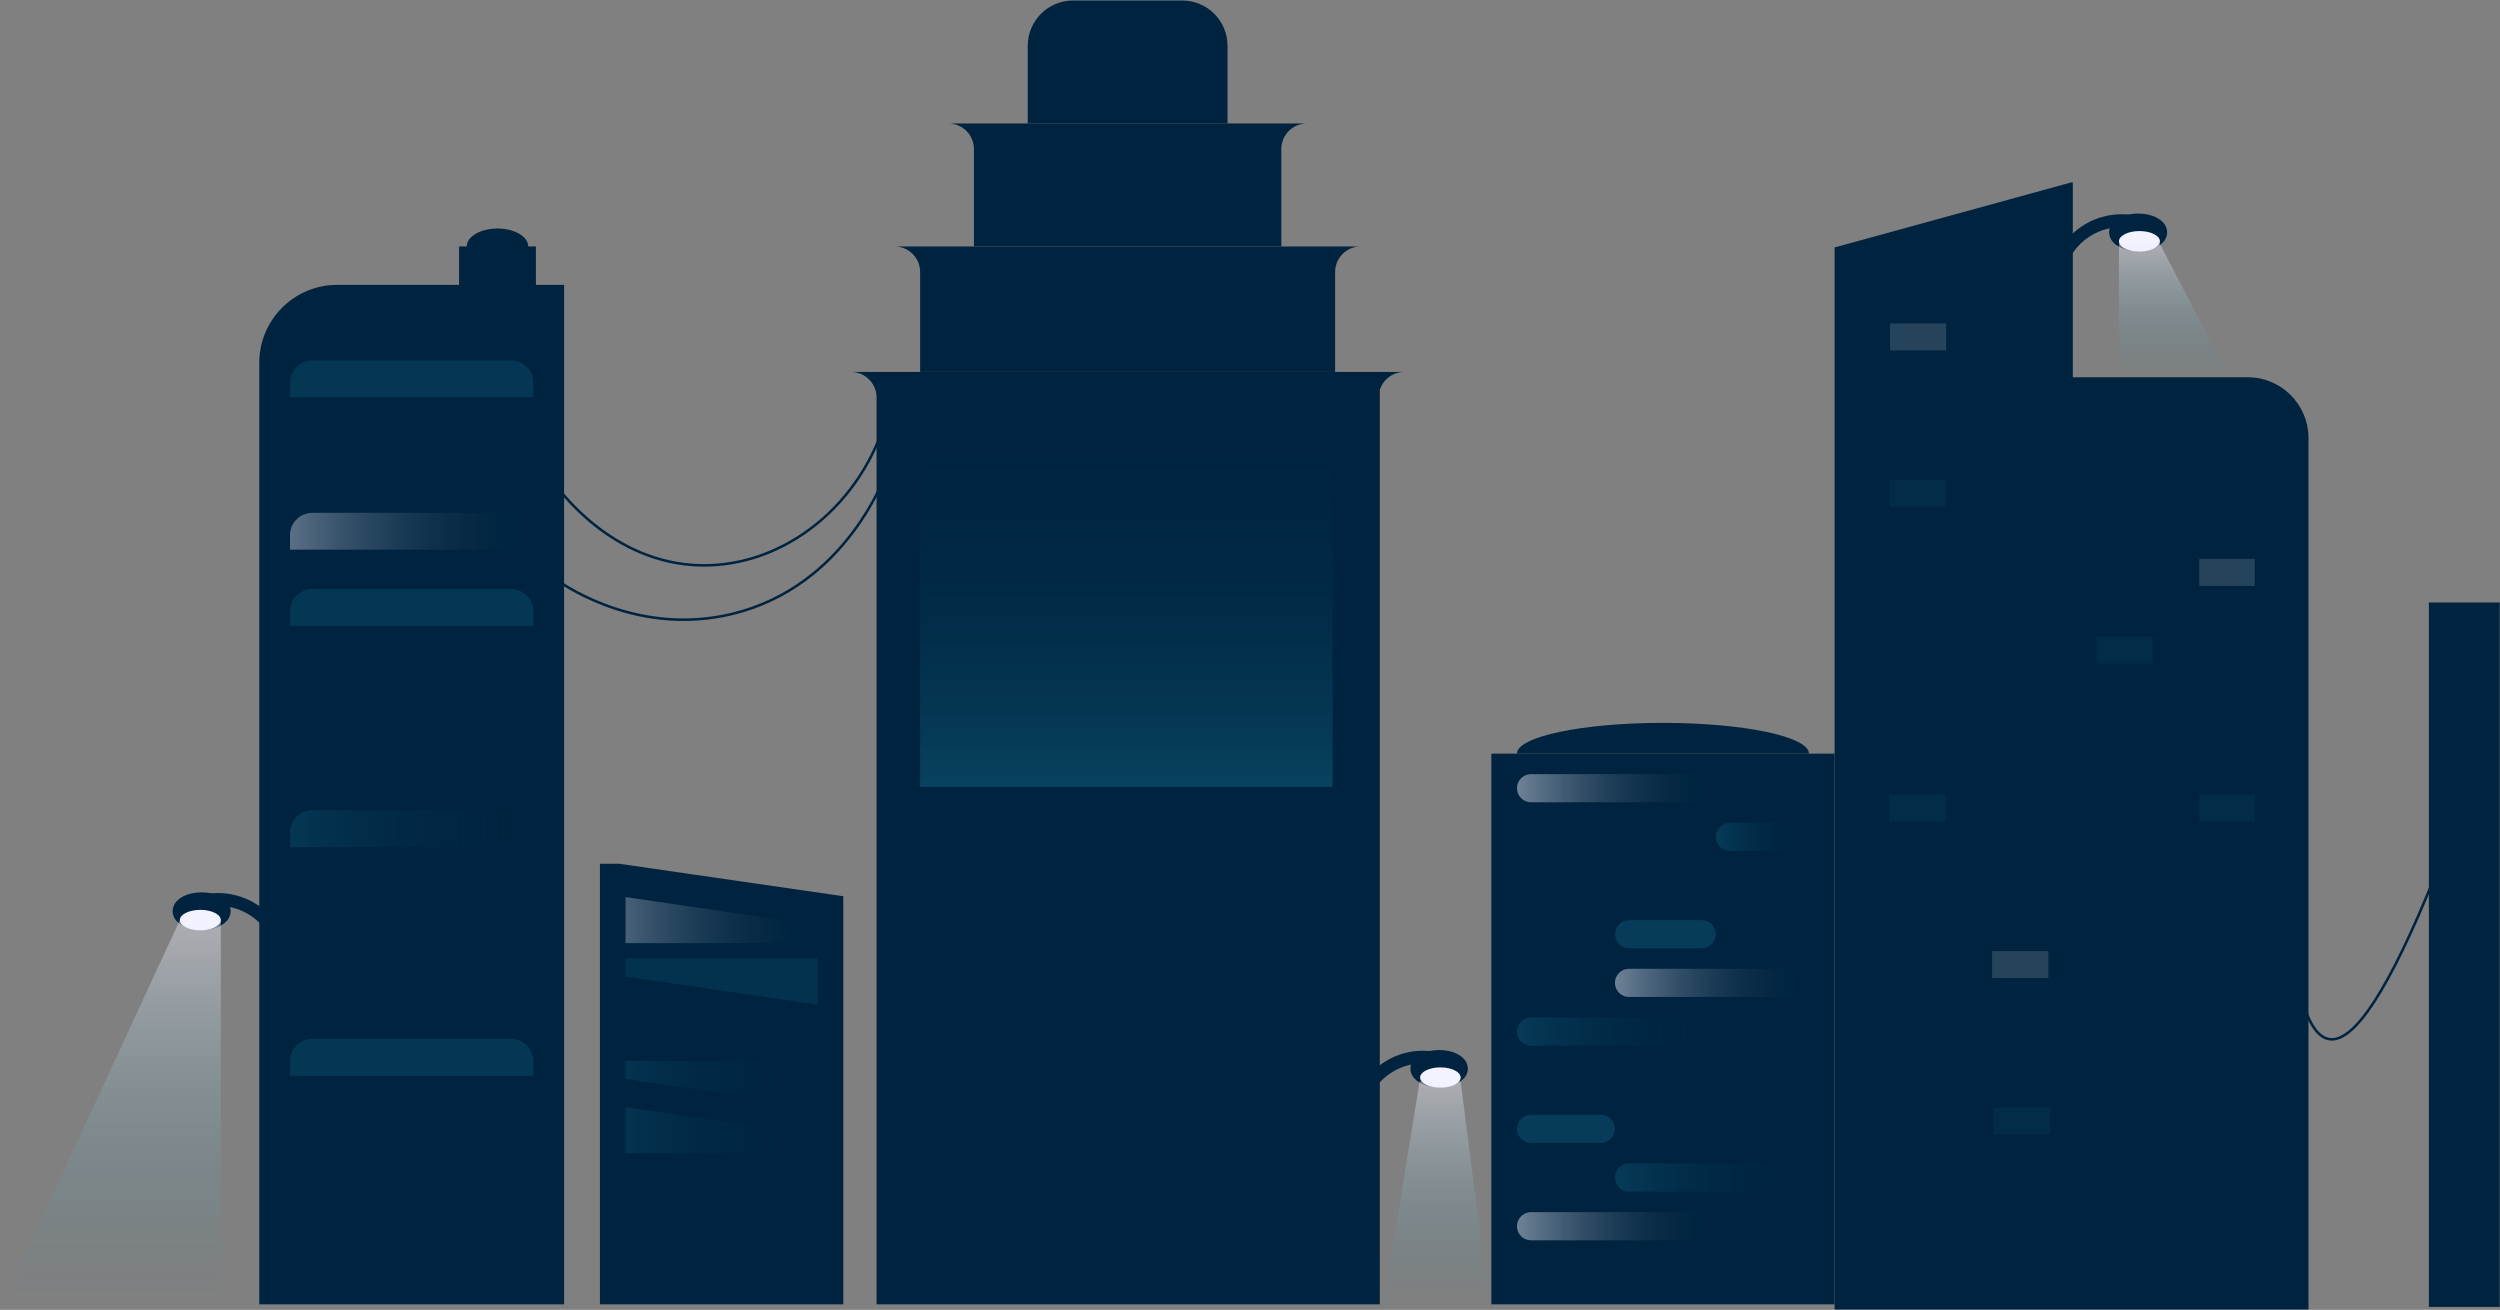 <svg width="731" height="383" viewBox="0 0 731 383" fill="none" xmlns="http://www.w3.org/2000/svg">
<rect x="0" y="0" width="731" height="383" fill="#808080" stroke="none"/>
<path d="M79.55 271.29C78.53 269.82 75.95 266.54 71.31 264.55C67.5 262.92 64.08 262.92 62.32 263.05" stroke="#002440" stroke-width="3.74" stroke-miterlimit="10" stroke-linecap="round"/>
<path d="M58.96 269.42C62.268 269.42 64.95 268.077 64.95 266.42C64.95 264.763 62.268 263.42 58.96 263.42C55.652 263.42 52.97 264.763 52.97 266.42C52.97 268.077 55.652 269.42 58.96 269.42Z" fill="#002440" stroke="#002440" stroke-width="4.99" stroke-miterlimit="10" stroke-linecap="round"/>
<path d="M58.58 272.04C61.888 272.04 64.57 270.697 64.57 269.04C64.57 267.383 61.888 266.04 58.58 266.04C55.272 266.04 52.59 267.383 52.59 269.04C52.59 270.697 55.272 272.04 58.58 272.04Z" fill="#F3F2FF"/>
<path opacity="0.4" d="M0.91 380.64H64.57V269.04H52.59L0.91 380.64Z" fill="url(#paint0_linear_893_17)"/>
<path d="M400.41 317.29C401.42 315.84 403.97 312.59 408.57 310.62C412.34 309 415.72 309.01 417.47 309.14" stroke="#002440" stroke-width="3.71" stroke-miterlimit="10" stroke-linecap="round"/>
<path d="M420.8 315.44C424.075 315.44 426.73 314.111 426.73 312.47C426.73 310.83 424.075 309.5 420.8 309.5C417.525 309.5 414.87 310.83 414.87 312.47C414.87 314.111 417.525 315.44 420.8 315.44Z" fill="#002440" stroke="#002440" stroke-width="4.94" stroke-miterlimit="10" stroke-linecap="round"/>
<path d="M421.17 318.04C424.445 318.04 427.1 316.71 427.1 315.07C427.1 313.43 424.445 312.1 421.17 312.1C417.895 312.1 415.24 313.43 415.24 315.07C415.24 316.71 417.895 318.04 421.17 318.04Z" fill="#F3F2FF"/>
<path opacity="0.4" d="M435.32 380.64H404.62L415.1 316.23H427.09L435.32 380.64Z" fill="url(#paint1_linear_893_17)"/>
<path d="M604.6 72.8C605.62 71.33 608.2 68.05 612.84 66.06C616.65 64.43 620.07 64.43 621.83 64.56" stroke="#002440" stroke-width="3.74" stroke-miterlimit="10" stroke-linecap="round"/>
<path d="M625.189 70.94C628.497 70.94 631.179 69.597 631.179 67.94C631.179 66.283 628.497 64.94 625.189 64.94C621.881 64.94 619.199 66.283 619.199 67.94C619.199 69.597 621.881 70.94 625.189 70.94Z" fill="#002440" stroke="#002440" stroke-width="4.99" stroke-miterlimit="10" stroke-linecap="round"/>
<path d="M625.57 73.56C628.878 73.56 631.56 72.217 631.56 70.56C631.56 68.903 628.878 67.56 625.57 67.56C622.262 67.56 619.58 68.903 619.58 70.56C619.58 72.217 622.262 73.56 625.57 73.56Z" fill="#F3F2FF"/>
<path opacity="0.4" d="M651.78 110.25H619.58V71.31H631.56L651.78 110.25Z" fill="url(#paint2_linear_893_17)"/>
<path d="M259.69 120.37C252.56 147.5 229.36 165.76 205.01 165.31C178.89 164.83 163.26 143.04 161.57 140.59" stroke="#002440" stroke-width="0.75" stroke-miterlimit="10"/>
<path d="M259.69 136.84C258.98 138.96 247.44 171.5 214 179.53C187.42 185.92 166.49 172.13 163.07 169.79" stroke="#002440" stroke-width="0.75" stroke-miterlimit="10"/>
<path d="M712.081 255.93C698.701 289.15 688.341 305.11 680.991 303.83C677.401 303.2 674.541 298.47 672.391 289.64" stroke="#002440" stroke-width="0.75" stroke-miterlimit="10"/>
<path d="M730.92 176.17H710.2V382.14H730.92V176.17Z" fill="#002440"/>
<path d="M675 128.08V382.89H536.44V72.35L605.651 53.33H606.09V110.31H657.23C667.04 110.31 675 118.27 675 128.08Z" fill="#002440"/>
<g opacity="0.43">
<path opacity="0.35" d="M569.04 94.58H552.65V102.46H569.04V94.58Z" fill="#F3F2FF"/>
<path opacity="0.35" d="M568.96 140.33H552.57V148.21H568.96V140.33Z" fill="#0C5775"/>
<path opacity="0.35" d="M659.29 163.43H643.07V171.31H659.29V163.43Z" fill="#F3F2FF"/>
<path opacity="0.35" d="M629.5 186.15H613.04V194.03H629.5V186.15Z" fill="#0C5775"/>
<path opacity="0.35" d="M659.26 232.35H643.04V240.23H659.26V232.35Z" fill="#0C5775"/>
<path opacity="0.35" d="M568.84 232.35H552.45V240.23H568.84V232.35Z" fill="#0C5775"/>
<path opacity="0.35" d="M598.96 278.11H582.5V285.99H598.96V278.11Z" fill="#F3F2FF"/>
<path opacity="0.35" d="M599.45 323.77H582.99V331.65H599.45V323.77Z" fill="#0C5775"/>
</g>
<path d="M536.43 220.36H436.07V381.39H536.43V220.36Z" fill="#002440"/>
<path d="M443.561 220.36C443.561 215.39 462.671 211.37 486.251 211.37C509.831 211.37 528.941 215.39 528.941 220.36H443.551H443.561Z" fill="#002440"/>
<g opacity="0.46">
<path d="M497.61 226.35H447.681C445.405 226.35 443.561 228.195 443.561 230.47C443.561 232.746 445.405 234.59 447.681 234.59H497.61C499.886 234.59 501.73 232.746 501.73 230.47C501.73 228.195 499.886 226.35 497.61 226.35Z" fill="url(#paint3_linear_893_17)"/>
<path d="M524.83 240.58H505.85C503.575 240.58 501.73 242.425 501.73 244.7C501.73 246.975 503.575 248.82 505.85 248.82H524.83C527.106 248.82 528.95 246.975 528.95 244.7C528.95 242.425 527.106 240.58 524.83 240.58Z" fill="url(#paint4_linear_893_17)"/>
<path d="M497.591 269.04H476.331C474.056 269.04 472.211 270.885 472.211 273.16C472.211 275.435 474.056 277.28 476.331 277.28H497.591C499.866 277.28 501.711 275.435 501.711 273.16C501.711 270.885 499.866 269.04 497.591 269.04Z" fill="#0C5775"/>
<path d="M524.831 283.27H476.331C474.056 283.27 472.211 285.115 472.211 287.39C472.211 289.666 474.056 291.51 476.331 291.51H524.831C527.106 291.51 528.951 289.666 528.951 287.39C528.951 285.115 527.106 283.27 524.831 283.27Z" fill="url(#paint5_linear_893_17)"/>
<path d="M497.561 297.5H447.681C445.405 297.5 443.561 299.345 443.561 301.62C443.561 303.896 445.405 305.74 447.681 305.74H497.561C499.836 305.74 501.681 303.896 501.681 301.62C501.681 299.345 499.836 297.5 497.561 297.5Z" fill="url(#paint6_linear_893_17)"/>
<path d="M468.08 325.96H447.681C445.405 325.96 443.561 327.805 443.561 330.08C443.561 332.356 445.405 334.2 447.681 334.2H468.08C470.356 334.2 472.2 332.356 472.2 330.08C472.2 327.805 470.356 325.96 468.08 325.96Z" fill="#0C5775"/>
<path d="M524.831 340.19H476.331C474.056 340.19 472.211 342.035 472.211 344.31C472.211 346.586 474.056 348.43 476.331 348.43H524.831C527.106 348.43 528.951 346.586 528.951 344.31C528.951 342.035 527.106 340.19 524.831 340.19Z" fill="url(#paint7_linear_893_17)"/>
<path d="M497.51 354.43H447.681C445.405 354.43 443.561 356.275 443.561 358.55C443.561 360.826 445.405 362.67 447.681 362.67H497.51C499.786 362.67 501.63 360.826 501.63 358.55C501.63 356.275 499.786 354.43 497.51 354.43Z" fill="url(#paint8_linear_893_17)"/>
</g>
<path d="M410.61 108.76C407.25 108.76 404.42 110.96 403.46 114V381.39H256.31V116.25C256.31 112.11 252.96 108.76 248.82 108.76H410.6H410.61Z" fill="#002440"/>
<path d="M397.88 72.06C393.74 72.06 390.391 75.41 390.391 79.55V108.76H269.051V79.55C269.051 75.41 265.701 72.06 261.561 72.06H397.88Z" fill="#002440"/>
<path d="M382.15 36.1C378.01 36.1 374.66 39.45 374.66 43.59V72.05H284.78V43.59C284.78 39.45 281.43 36.1 277.29 36.1H382.15Z" fill="#002440"/>
<path d="M358.931 13.4V36.1H300.511V13.4C300.511 6.08 306.441 0.15 313.761 0.15H345.681C353.001 0.15 358.931 6.08 358.931 13.4Z" fill="#002440"/>
<path opacity="0.6" d="M389.641 120.74H269.051V230.09H389.641V120.74Z" fill="url(#paint9_linear_893_17)"/>
<path d="M246.58 262.06V381.39H175.42V252.56H181.06L246.58 262.06Z" fill="#002440"/>
<g opacity="0.49">
<path opacity="0.6" d="M239.09 270.54V275.78H182.91V262.3L239.09 270.54Z" fill="url(#paint10_linear_893_17)"/>
<path opacity="0.6" d="M182.91 285.52V280.28H239.09V293.76L182.91 285.52Z" fill="#0C5775"/>
<path opacity="0.6" d="M182.91 315.48V310.24H239.09V323.72L182.91 315.48Z" fill="url(#paint11_linear_893_17)"/>
<path opacity="0.6" d="M239.09 331.96V337.2H182.91V323.72L239.09 331.96Z" fill="url(#paint12_linear_893_17)"/>
</g>
<path d="M98.6 83.29H164.941V381.39H75.811V106.08C75.811 93.5 86.02 83.29 98.6 83.29Z" fill="#002440"/>
<path d="M156.701 72.06H134.23V94.53H156.701V72.06Z" fill="#002440"/>
<path d="M145.47 77.3C150.435 77.3 154.461 74.954 154.461 72.06C154.461 69.166 150.435 66.82 145.47 66.82C140.505 66.82 136.48 69.166 136.48 72.06C136.48 74.954 140.505 77.3 145.47 77.3Z" fill="#002440"/>
<g opacity="0.61">
<path opacity="0.6" d="M91.311 105.39H149.441C153.031 105.39 155.951 108.31 155.951 111.9V116.17H84.801V111.9C84.801 108.31 87.721 105.39 91.311 105.39Z" fill="#0C5775"/>
<path opacity="0.6" d="M91.311 149.95H149.441C153.031 149.95 155.951 152.87 155.951 156.46V160.73H84.801V156.46C84.801 152.87 87.721 149.95 91.311 149.95Z" fill="url(#paint13_linear_893_17)"/>
<path opacity="0.6" d="M91.311 172.23H149.441C153.031 172.23 155.951 175.15 155.951 178.74V183.01H84.801V178.74C84.801 175.15 87.721 172.23 91.311 172.23Z" fill="#0C5775"/>
<path opacity="0.6" d="M91.311 236.92H149.441C153.031 236.92 155.951 239.84 155.951 243.43V247.7H84.801V243.43C84.801 239.84 87.721 236.92 91.311 236.92Z" fill="url(#paint14_linear_893_17)"/>
<path opacity="0.6" d="M91.311 303.76H149.441C153.031 303.76 155.951 306.68 155.951 310.27V314.54H84.801V310.27C84.801 306.68 87.721 303.76 91.311 303.76Z" fill="#0C5775"/>
<path opacity="0.6" d="M91.311 326.04H149.441C153.031 326.04 155.951 328.96 155.951 332.55V336.82H84.801V332.55C84.801 328.96 87.721 326.04 91.311 326.04Z" fill="url(#paint15_linear_893_17)"/>
</g>
<defs>
<linearGradient id="paint0_linear_893_17" x1="32.74" y1="269.04" x2="32.74" y2="380.64" gradientUnits="userSpaceOnUse">
<stop stop-color="#F3F2FF"/>
<stop offset="1" stop-color="#188AA9" stop-opacity="0"/>
</linearGradient>
<linearGradient id="paint1_linear_893_17" x1="419.97" y1="316.23" x2="419.97" y2="380.64" gradientUnits="userSpaceOnUse">
<stop stop-color="#F3F2FF"/>
<stop offset="1" stop-color="#188AA9" stop-opacity="0"/>
</linearGradient>
<linearGradient id="paint2_linear_893_17" x1="635.68" y1="71.31" x2="635.68" y2="110.25" gradientUnits="userSpaceOnUse">
<stop stop-color="#F3F2FF"/>
<stop offset="1" stop-color="#188AA9" stop-opacity="0"/>
</linearGradient>
<linearGradient id="paint3_linear_893_17" x1="443.561" y1="230.47" x2="501.73" y2="230.47" gradientUnits="userSpaceOnUse">
<stop stop-color="#F3F2FF"/>
<stop offset="1" stop-color="#002440" stop-opacity="0"/>
</linearGradient>
<linearGradient id="paint4_linear_893_17" x1="501.73" y1="244.7" x2="528.95" y2="244.7" gradientUnits="userSpaceOnUse">
<stop stop-color="#0C5775"/>
<stop offset="0.21" stop-color="#094B68" stop-opacity="0.77"/>
<stop offset="0.75" stop-color="#022F4B" stop-opacity="0.22"/>
<stop offset="1" stop-color="#002440" stop-opacity="0"/>
</linearGradient>
<linearGradient id="paint5_linear_893_17" x1="472.211" y1="287.39" x2="528.951" y2="287.39" gradientUnits="userSpaceOnUse">
<stop stop-color="#F3F2FF"/>
<stop offset="1" stop-color="#002440" stop-opacity="0"/>
</linearGradient>
<linearGradient id="paint6_linear_893_17" x1="443.561" y1="301.62" x2="501.681" y2="301.62" gradientUnits="userSpaceOnUse">
<stop stop-color="#0C5775"/>
<stop offset="0.21" stop-color="#094B68" stop-opacity="0.77"/>
<stop offset="0.75" stop-color="#022F4B" stop-opacity="0.22"/>
<stop offset="1" stop-color="#002440" stop-opacity="0"/>
</linearGradient>
<linearGradient id="paint7_linear_893_17" x1="472.211" y1="344.31" x2="528.951" y2="344.31" gradientUnits="userSpaceOnUse">
<stop stop-color="#0C5775"/>
<stop offset="0.21" stop-color="#094B68" stop-opacity="0.77"/>
<stop offset="0.75" stop-color="#022F4B" stop-opacity="0.22"/>
<stop offset="1" stop-color="#002440" stop-opacity="0"/>
</linearGradient>
<linearGradient id="paint8_linear_893_17" x1="443.561" y1="358.55" x2="501.63" y2="358.55" gradientUnits="userSpaceOnUse">
<stop stop-color="#F3F2FF"/>
<stop offset="1" stop-color="#002440" stop-opacity="0"/>
</linearGradient>
<linearGradient id="paint9_linear_893_17" x1="329.341" y1="230.09" x2="329.341" y2="120.74" gradientUnits="userSpaceOnUse">
<stop stop-color="#0C5775"/>
<stop offset="0.21" stop-color="#094B68" stop-opacity="0.77"/>
<stop offset="0.75" stop-color="#022F4B" stop-opacity="0.22"/>
<stop offset="1" stop-color="#002440" stop-opacity="0"/>
</linearGradient>
<linearGradient id="paint10_linear_893_17" x1="182.91" y1="269.04" x2="239.09" y2="269.04" gradientUnits="userSpaceOnUse">
<stop stop-color="#F3F2FF"/>
<stop offset="1" stop-color="#002440" stop-opacity="0"/>
</linearGradient>
<linearGradient id="paint11_linear_893_17" x1="182.91" y1="316.98" x2="239.09" y2="316.98" gradientUnits="userSpaceOnUse">
<stop stop-color="#0C5775"/>
<stop offset="0.21" stop-color="#094B68" stop-opacity="0.77"/>
<stop offset="0.75" stop-color="#022F4B" stop-opacity="0.22"/>
<stop offset="1" stop-color="#002440" stop-opacity="0"/>
</linearGradient>
<linearGradient id="paint12_linear_893_17" x1="182.91" y1="330.46" x2="239.09" y2="330.46" gradientUnits="userSpaceOnUse">
<stop stop-color="#0C5775"/>
<stop offset="0.21" stop-color="#094B68" stop-opacity="0.77"/>
<stop offset="0.75" stop-color="#022F4B" stop-opacity="0.22"/>
<stop offset="1" stop-color="#002440" stop-opacity="0"/>
</linearGradient>
<linearGradient id="paint13_linear_893_17" x1="84.801" y1="155.34" x2="155.951" y2="155.34" gradientUnits="userSpaceOnUse">
<stop stop-color="#F3F2FF"/>
<stop offset="1" stop-color="#002440" stop-opacity="0"/>
</linearGradient>
<linearGradient id="paint14_linear_893_17" x1="84.801" y1="242.31" x2="155.951" y2="242.31" gradientUnits="userSpaceOnUse">
<stop stop-color="#0C5775"/>
<stop offset="0.21" stop-color="#094B68" stop-opacity="0.77"/>
<stop offset="0.75" stop-color="#022F4B" stop-opacity="0.22"/>
<stop offset="1" stop-color="#002440" stop-opacity="0"/>
</linearGradient>
<linearGradient id="paint15_linear_893_17" x1="-848" y1="331.43" x2="-847" y2="331.43" gradientUnits="userSpaceOnUse">
<stop stop-color="#F3F2FF"/>
<stop offset="1" stop-color="#002440" stop-opacity="0"/>
</linearGradient>
</defs>
</svg>
